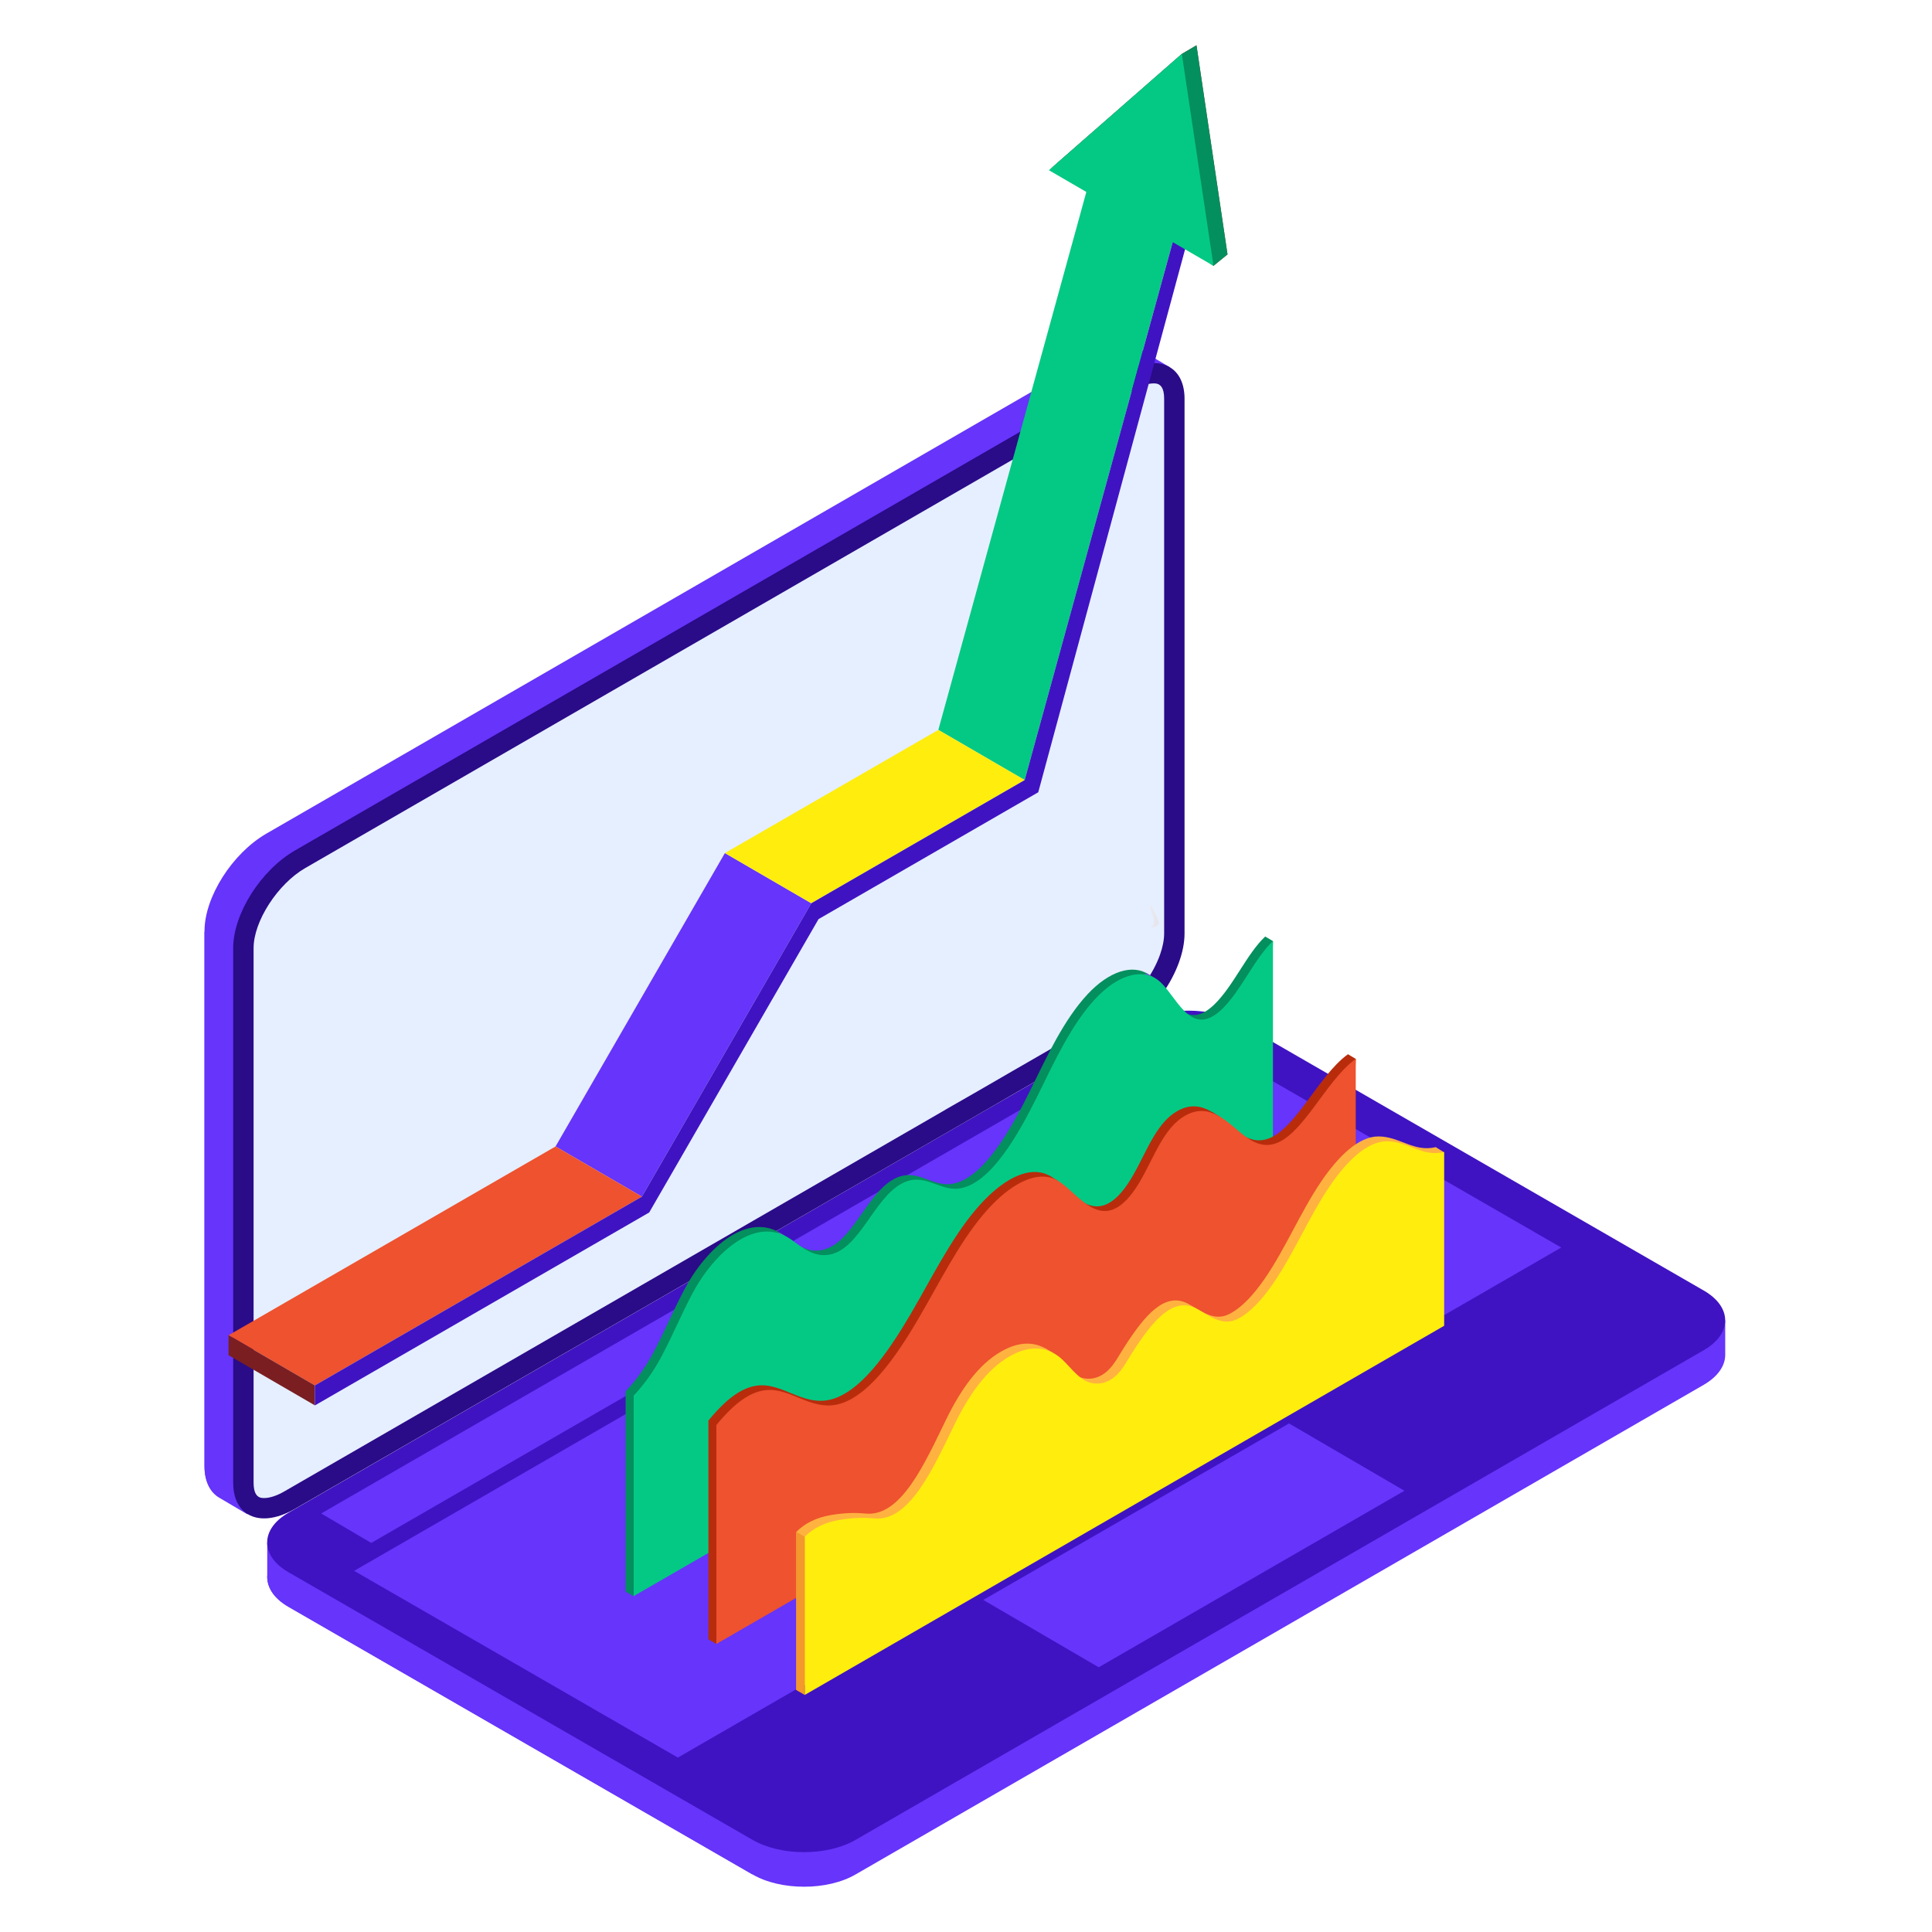 <svg width="128" height="128" viewBox="0 0 128 128" fill="none" xmlns="http://www.w3.org/2000/svg">
<path d="M77.442 24.294L75.625 23.218C74.869 22.76 73.747 22.844 72.487 23.569L17.649 55.229C15.389 56.535 13.549 59.428 13.549 61.688V97.112C13.549 98.119 13.916 98.837 14.526 99.196L16.313 100.249C16.336 100.272 16.366 100.287 16.397 100.303L17.267 99.227L17.519 98.914C17.572 98.883 17.61 98.868 17.648 98.845L62.027 73.224L62.539 72.934L64.89 71.568L66.105 70.873L68.028 69.758L72.487 67.186C73.228 66.75 73.93 66.155 74.526 65.46C74.777 65.171 75.014 64.865 75.22 64.552C75.419 64.27 75.595 63.979 75.748 63.682C76.236 62.758 76.541 61.789 76.572 60.911C76.58 60.85 76.579 60.789 76.579 60.728V25.472L76.625 25.419L77.496 24.328C77.48 24.309 77.464 24.302 77.442 24.294Z" fill="#6634FA"/>
<path d="M19.969 89.668L17.534 98.937C17.518 98.945 17.267 99.257 17.267 99.257L16.427 100.322C16.396 100.306 16.355 100.3 16.312 100.28L14.525 99.227C13.915 98.868 13.548 98.15 13.548 97.142V61.718L15.449 62.84L19.969 89.668Z" fill="#6634FA"/>
<path d="M114.3 87.477V89.768C114.3 90.126 114.178 90.485 113.941 90.821C113.705 91.157 113.353 91.47 112.881 91.745L84.786 107.968L56.691 124.183C55.745 124.733 54.507 125 53.271 125C52.034 125 50.797 124.733 49.851 124.183L34.483 115.32L19.115 106.457C18.61 106.167 18.244 105.83 18.008 105.464C17.779 105.105 17.68 104.724 17.71 104.342V102.204L114.3 87.477Z" fill="#6634FA"/>
<path d="M49.85 114.404V124.183L34.482 115.32L19.114 106.456C18.61 106.167 18.244 105.83 18.007 105.464C17.778 105.105 17.679 104.724 17.71 104.341V102.204L49.85 114.404Z" fill="#6634FA"/>
<path d="M112.882 89.451L56.69 121.893C54.802 122.983 51.741 122.983 49.854 121.893L19.117 104.166C17.228 103.076 17.228 101.309 19.117 100.219L75.308 67.776C77.196 66.686 80.257 66.686 82.145 67.776L112.882 85.504C113.826 86.049 114.298 86.763 114.298 87.477C114.298 88.191 113.826 88.905 112.882 89.451Z" fill="#3F13C2"/>
<path d="M103.437 82.652L44.91 116.445C44.91 116.445 39.44 113.289 35.595 111.069C31.746 108.854 27.902 106.635 25.016 104.969C24.457 104.649 23.939 104.348 23.462 104.073L81.989 70.286C82.826 70.768 84.168 71.541 85.824 72.496C88.71 74.162 99.587 80.433 103.437 82.652Z" fill="#6634FA"/>
<path d="M65.144 106L85.4 94.306L93.048 98.766L72.793 110.462L65.144 106Z" fill="#6634FA"/>
<path d="M21.278 100.271L75.303 69.082L78.619 71.034L24.595 102.224L21.278 100.271Z" fill="#6634FA"/>
<path d="M77.495 24.325C77.479 24.31 77.464 24.302 77.441 24.294C76.693 23.882 75.594 23.982 74.38 24.683L19.549 56.343C17.282 57.649 15.45 60.542 15.45 62.81V98.234C15.45 99.18 15.77 99.867 16.312 100.249C16.335 100.272 16.366 100.288 16.396 100.303C17.145 100.776 18.282 100.693 19.549 99.96L65.646 73.353C65.646 73.346 67.913 72.04 67.913 72.04L74.38 68.306C74.494 68.238 74.609 68.169 74.723 68.093C74.837 68.024 74.944 67.948 75.051 67.856C75.326 67.658 75.601 67.429 75.853 67.177C76.296 66.757 76.7 66.276 77.059 65.764C77.929 64.512 78.479 63.085 78.479 61.84V26.416C78.479 25.401 78.106 24.683 77.495 24.325Z" fill="#2A0B88"/>
<path d="M76.624 25.416C76.548 25.401 76.479 25.401 76.426 25.401C76.052 25.401 75.563 25.561 75.059 25.852L20.221 57.512C18.397 58.565 16.801 61.038 16.801 62.81V98.234C16.801 98.959 17.045 99.165 17.267 99.226C17.351 99.249 17.435 99.249 17.504 99.249C17.877 99.249 18.366 99.089 18.87 98.791L62.364 73.681L62.753 73.452L64.539 72.429L65.967 71.605C65.967 71.597 68.028 70.414 68.028 70.414L73.708 67.132C73.991 66.971 74.266 66.773 74.533 66.544C74.724 66.391 74.907 66.215 75.09 66.024C75.35 65.757 75.594 65.467 75.823 65.162C76.266 64.558 76.625 63.894 76.854 63.253C77.029 62.757 77.128 62.276 77.128 61.841V26.417C77.128 25.646 76.853 25.462 76.624 25.416Z" fill="#E6EFFF"/>
<path d="M76.755 61.234C76.613 61.444 76.229 61.461 76.229 61.461C76.229 61.461 76.5 61.229 76.45 60.963C76.394 60.692 76.161 60.167 76.206 60.031C76.212 60.008 76.223 59.986 76.246 59.968C76.444 60.314 76.862 61.071 76.755 61.234Z" fill="url(#paint0_linear_229_26718)"/>
<path d="M81.326 16.855L80.397 17.612L70.424 10.521L69.495 11.278L78.3 3.571L79.27 3L81.326 16.855Z" fill="#9E3337"/>
<path d="M81.326 16.855L80.397 17.612L70.424 10.521L69.495 11.278L78.3 3.571L79.27 3L81.326 16.855Z" fill="#038F5E"/>
<path d="M77.95 15.117L72.227 11.793L73.044 12.256L78.767 15.584L77.95 15.117Z" fill="black"/>
<path d="M67.889 51.681L62.167 48.357L72.227 11.793L77.95 15.117L67.889 51.681Z" fill="#04C984"/>
<path d="M42.528 79.279L36.806 75.956L48.026 56.518L53.748 59.842L42.528 79.279Z" fill="#6634FA"/>
<path d="M53.748 59.842L48.026 56.518L62.167 48.357L67.889 51.681L53.748 59.842Z" fill="#FFED0E"/>
<path d="M20.862 91.787L15.143 88.463L36.806 75.956L42.528 79.28L20.862 91.787Z" fill="#EE522E"/>
<path d="M20.866 93.111L15.143 89.787V88.463L20.862 91.787L20.866 93.111Z" fill="#7A1E22"/>
<path d="M77.95 15.117L78.767 15.584L68.787 52.49L54.231 60.893L43.011 80.33L20.866 93.111L20.862 91.787L42.528 79.28L53.748 59.843L67.889 51.681L77.95 15.117Z" fill="#3F13C2"/>
<path d="M80.397 17.612L69.495 11.278L78.3 3.571L80.397 17.612Z" fill="#04C984"/>
<path d="M83.822 80.992L84.337 62.349L83.822 62.048C82.608 63.188 81.731 65.298 80.472 66.531C78.282 68.674 77.381 65.431 76.135 64.579C75.04 63.83 73.474 64.355 72.068 65.857C70.486 67.548 69.377 69.961 68.272 72.205C66.984 74.822 65.13 78.132 63.049 78.438C61.678 78.639 60.691 77.277 59.166 78.147C57.368 79.173 56.428 82.408 54.487 82.812C53.448 83.028 52.692 82.395 51.944 81.85C49.581 80.129 46.783 82.684 45.32 85.471C44.614 86.815 44.026 88.218 43.32 89.554C42.774 90.586 42.145 91.443 41.458 92.175V105.451L83.822 80.992Z" fill="#038F5E"/>
<path d="M76.433 64.751L75.98 64.484C75.98 64.484 75.823 64.524 75.835 64.563C75.847 64.601 76.247 65.023 76.247 65.023L76.433 64.751Z" fill="#6262C4"/>
<path d="M52.005 81.875L51.637 81.652L51.553 81.697L51.821 82.03L52.005 81.875Z" fill="#6262C4"/>
<path d="M84.336 81.293V62.349C83.123 63.489 82.246 65.599 80.987 66.832C78.797 68.975 77.895 65.732 76.649 64.88C75.554 64.131 73.988 64.656 72.583 66.158C71.001 67.849 69.891 70.262 68.786 72.506C67.498 75.123 65.645 78.432 63.563 78.738C62.192 78.94 61.205 77.578 59.68 78.448C57.882 79.473 56.943 82.709 55.001 83.113C53.962 83.329 53.206 82.695 52.459 82.151C50.096 80.43 47.297 82.985 45.834 85.771C45.129 87.116 44.541 88.519 43.834 89.855C43.288 90.887 42.659 91.744 41.972 92.476V105.752L84.336 81.293Z" fill="#04C984"/>
<path d="M41.972 92.476L41.457 92.175V105.451L41.972 105.752V92.476Z" fill="#038F5E"/>
<path d="M89.307 84.153L89.822 70.154L89.307 69.846C88.268 70.591 87.369 71.939 86.445 73.164C85.774 74.054 85.036 74.965 84.243 75.348C83.176 75.864 82.351 75.292 81.653 74.716C80.635 73.878 79.436 72.617 77.784 73.747C76.276 74.779 75.705 77.144 74.511 78.724C72.348 81.587 70.82 78.518 69.435 77.844C68.223 77.254 66.65 78.029 65.212 79.513C63.503 81.275 62.204 83.763 60.889 86.089C59.447 88.641 57.599 91.656 55.536 92.552C53.697 93.351 52.418 92.04 50.873 91.807C49.475 91.596 48.227 92.545 46.942 94.107V108.611L89.307 84.153Z" fill="#B82C0C"/>
<path d="M80.847 73.997L80.306 73.674L80.087 73.744L80.632 74.281L80.847 73.997Z" fill="#B82C0C"/>
<path d="M70.073 78.217L69.493 77.873L69.385 77.948L69.635 78.335L70.073 78.217Z" fill="#B82C0C"/>
<path d="M89.822 84.46V70.153C88.783 70.899 87.884 72.246 86.96 73.471C86.288 74.362 85.551 75.272 84.758 75.655C83.69 76.171 82.865 75.599 82.167 75.024C81.15 74.185 79.951 72.924 78.299 74.054C76.79 75.086 76.219 77.452 75.026 79.032C72.863 81.894 71.335 78.826 69.95 78.151C68.737 77.561 67.165 78.337 65.726 79.82C64.017 81.582 62.719 84.07 61.404 86.396C59.962 88.948 58.114 91.963 56.051 92.859C54.211 93.659 52.932 92.347 51.388 92.114C49.99 91.903 48.742 92.852 47.457 94.415V108.919L89.822 84.46Z" fill="#EE522E"/>
<path d="M47.457 94.415L46.943 94.107V108.612L47.457 108.919V94.415Z" fill="#B82C0C"/>
<path d="M95.121 76.001C93.668 76.349 92.74 75.3 91.333 75.291C90.015 75.283 88.653 76.617 87.513 78.306C86.149 80.327 85.163 82.726 83.783 84.726C83.075 85.752 82.269 86.653 81.409 87.074C80.364 87.586 79.46 86.754 78.671 86.355C77.134 85.581 75.805 87.202 74.519 89.198C74.163 89.749 73.857 90.361 73.418 90.782C72.876 91.302 72.308 91.4 71.834 91.32C70.99 91.178 70.463 90.36 69.843 89.771C68.924 88.899 67.726 88.731 66.307 89.553C64.823 90.412 63.659 92.046 62.688 94.036C61.252 96.983 59.699 100.505 57.351 100.278C56.599 100.205 55.899 100.237 55.076 100.372C54.041 100.542 53.298 100.948 52.756 101.492V111.973L95.121 87.514L95.651 76.329L95.121 76.001Z" fill="#FFB240"/>
<path d="M69.763 89.626L69.229 89.317L68.924 89.439L69.739 90.183L69.763 89.626Z" fill="#FFB240"/>
<path d="M95.679 76.323C94.226 76.671 93.298 75.621 91.891 75.612C90.573 75.604 89.211 76.939 88.072 78.627C86.708 80.648 85.722 83.047 84.342 85.048C83.634 86.074 82.828 86.975 81.968 87.396C80.922 87.908 80.019 87.075 79.229 86.677C77.693 85.902 76.364 87.524 75.077 89.519C74.721 90.071 74.415 90.683 73.977 91.103C73.434 91.624 72.867 91.721 72.392 91.641C71.549 91.499 71.022 90.681 70.402 90.093C69.482 89.22 68.284 89.053 66.865 89.874C65.382 90.733 64.217 92.368 63.247 94.358C61.81 97.304 60.258 100.826 57.91 100.599C57.158 100.526 56.458 100.558 55.634 100.694C54.599 100.864 53.857 101.269 53.315 101.814V112.295L95.679 87.836V76.323Z" fill="#FFED0E"/>
<path d="M53.315 101.814L52.757 101.492V111.973L53.315 112.295V101.814Z" fill="#F2982C"/>
<defs>
<linearGradient id="paint0_linear_229_26718" x1="76.201" y1="60.715" x2="76.772" y2="60.715" gradientUnits="userSpaceOnUse">
<stop offset="0.005" stop-color="#EBEAF0"/>
<stop offset="0.989" stop-color="#E5E4EC"/>
</linearGradient>
</defs>
</svg>
